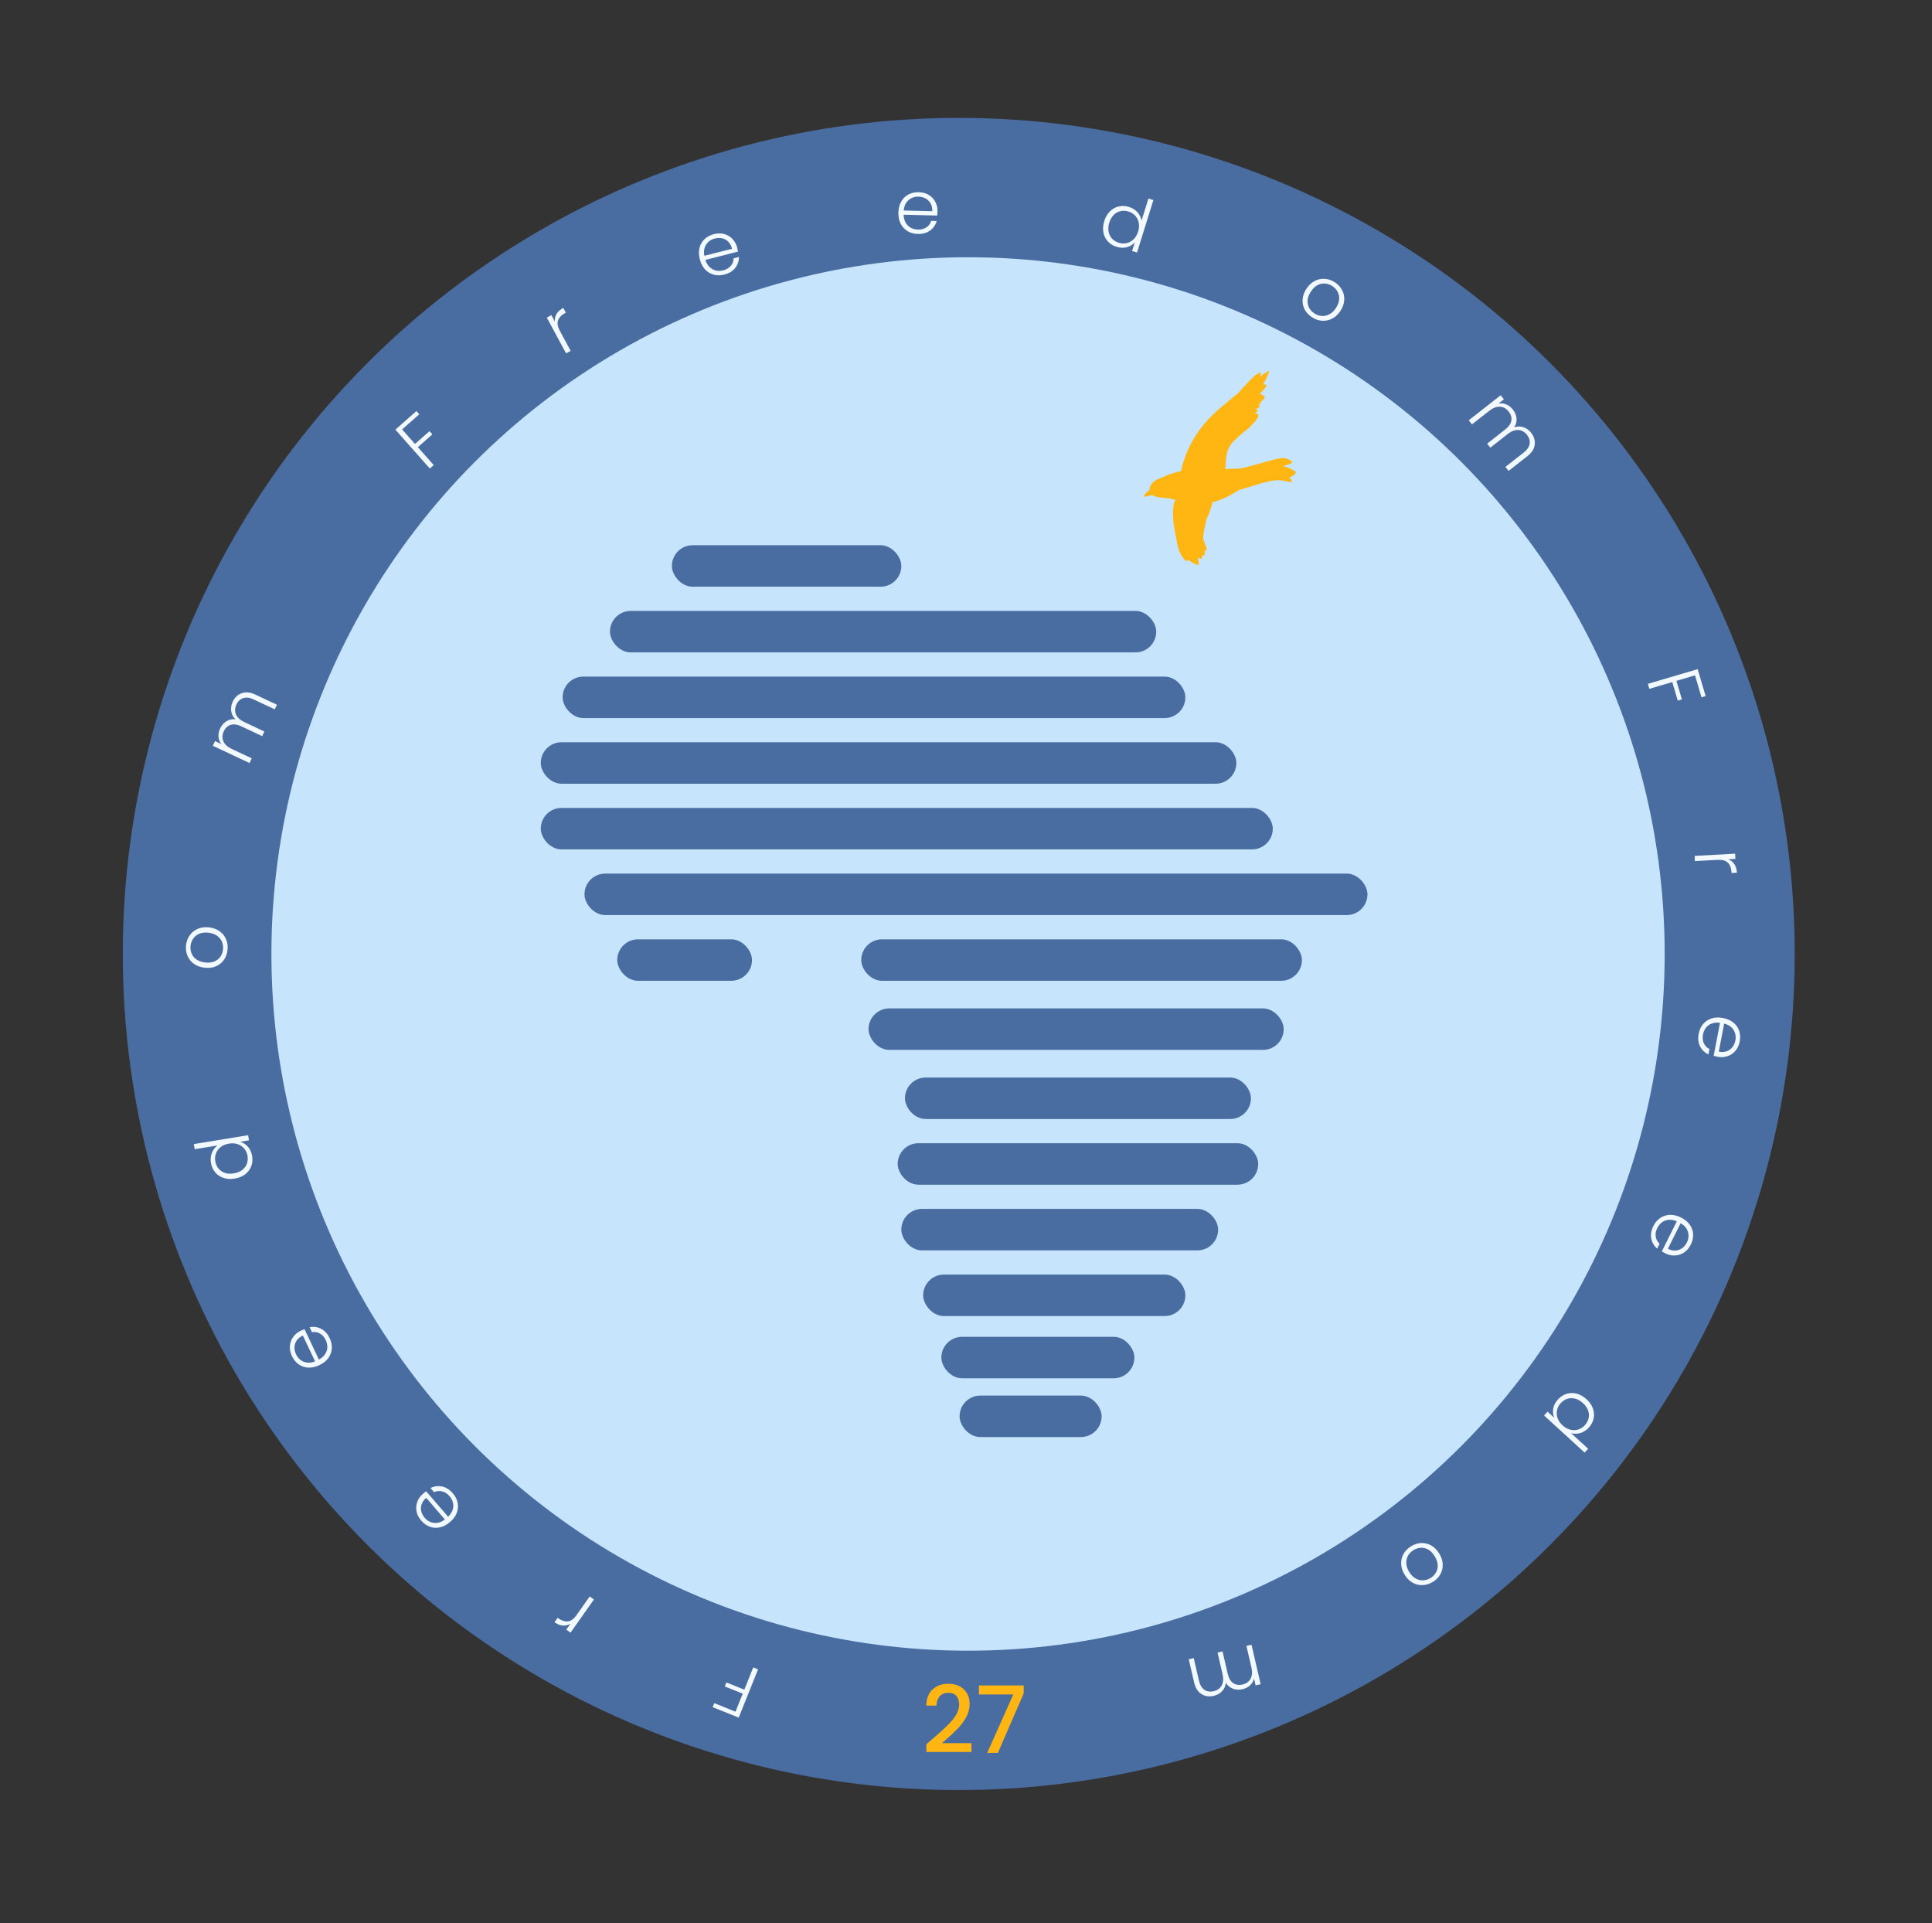 <svg width="208" height="207" viewBox="0 0 208 207" fill="none" xmlns="http://www.w3.org/2000/svg">
<rect x="0" y="0" width="208" height="207" fill="#333333" stroke="none"/>
<circle cx="103.22" cy="102.691" r="90" fill="#496DA1"/>
<circle cx="104.22" cy="102.691" r="75" fill="#C6E4FC"/>
<path d="M123.749 52.773C123.749 52.741 123.749 52.707 123.753 52.672C123.855 51.732 124.971 51.467 124.971 51.467C124.971 51.467 125.881 50.98 127.149 50.706C127.392 49.508 128.252 46.606 131.131 44.129C131.966 43.411 132.685 42.813 133.302 42.314C133.673 41.887 134.617 40.822 135.192 40.368C135.192 40.368 135.654 40.037 135.745 40.139C135.794 40.194 135.711 40.375 135.6 40.561C136.372 40.022 136.655 39.899 136.655 39.899C136.655 39.899 136.564 40.367 136.034 41.286C136.015 41.319 135.997 41.351 135.979 41.382C136.138 41.382 136.285 41.393 136.342 41.428C136.474 41.51 135.938 42.101 135.628 42.374C136.484 42.765 136.148 42.774 135.739 43.303C135.654 43.413 135.569 43.525 135.487 43.635C135.568 43.641 135.639 43.663 135.629 43.728C135.606 43.87 135.383 43.952 135.202 44.022C135.2 44.024 135.198 44.027 135.196 44.03C135.22 44.045 135.316 44.107 135.398 44.177C135.457 44.227 135.28 44.365 135.087 44.49C135.288 44.509 135.544 44.576 135.479 44.807C135.376 45.174 134.7 45.803 134.473 46.044C134.165 46.371 133.807 46.486 132.737 47.586C131.716 48.636 132.086 50.208 131.873 50.484C131.873 50.484 131.873 50.484 133.414 50.441C133.922 50.426 137.044 49.447 137.824 49.327C138.605 49.208 139.322 49.726 139.033 49.868C138.743 50.01 138.131 50.168 138.131 50.168C138.388 50.197 139.171 50.522 139.447 50.768C139.724 51.014 138.77 51.449 138.77 51.449C139.135 51.57 139.079 51.925 139.079 51.925C139.079 51.925 139.079 51.925 137.991 51.717C136.903 51.509 134.44 52.492 133.652 52.667C133.126 52.783 132.229 53.657 130.552 54.052C130.419 54.469 130.243 55.207 130.034 55.586C129.767 56.072 129.839 56.214 129.7 56.795C129.56 57.377 129.49 57.906 129.556 58.075C129.623 58.244 129.894 59.014 129.932 59.152C129.971 59.29 129.733 59.221 129.733 59.221C129.704 59.394 129.687 59.672 129.676 59.77C129.665 59.868 129.375 59.777 129.375 59.777C129.373 59.897 129.491 60.071 129.359 60.131C129.227 60.191 128.925 60.029 128.925 60.029C128.973 60.129 129.121 60.776 129.066 60.781C129.01 60.786 129.011 60.87 128.63 60.696C128.249 60.522 127.894 60.244 127.894 60.244C127.991 60.427 127.649 60.364 127.649 60.364C126.741 59.506 126.694 58.114 126.578 57.649C126.479 57.252 125.975 54.724 126.549 53.81C126.455 53.784 126.365 53.76 126.277 53.738C126.039 53.679 125.815 53.635 125.556 53.615C125.037 53.574 124.401 53.529 124.039 53.286C123.785 53.35 123.323 53.462 123.102 53.479C123.102 53.479 123.3 53.135 123.472 52.968C123.539 52.904 123.642 52.837 123.749 52.773Z" fill="#FFB612"/>
<rect x="103.309" y="150.227" width="15.291" height="4.465" rx="2.233" fill="#496DA1"/>
<rect x="101.348" y="143.902" width="20.78" height="4.465" rx="2.233" fill="#496DA1"/>
<rect x="99.388" y="137.203" width="28.229" height="4.465" rx="2.233" fill="#496DA1"/>
<rect x="97.036" y="130.133" width="34.11" height="4.465" rx="2.233" fill="#496DA1"/>
<rect x="96.644" y="123.062" width="38.815" height="4.465" rx="2.233" fill="#496DA1"/>
<rect x="97.428" y="115.992" width="37.247" height="4.465" rx="2.233" fill="#496DA1"/>
<rect x="93.507" y="108.551" width="44.696" height="4.465" rx="2.233" fill="#496DA1"/>
<rect x="92.723" y="101.113" width="47.441" height="4.465" rx="2.233" fill="#496DA1"/>
<rect x="62.925" y="94.039" width="84.295" height="4.465" rx="2.233" fill="#496DA1"/>
<rect x="58.221" y="86.969" width="78.806" height="4.465" rx="2.233" fill="#496DA1"/>
<rect x="58.221" y="79.898" width="74.885" height="4.465" rx="2.233" fill="#496DA1"/>
<rect x="60.573" y="72.832" width="67.044" height="4.465" rx="2.233" fill="#496DA1"/>
<rect x="65.67" y="65.762" width="58.811" height="4.465" rx="2.233" fill="#496DA1"/>
<rect x="72.335" y="58.691" width="24.701" height="4.465" rx="2.233" fill="#496DA1"/>
<rect x="66.454" y="101.113" width="14.507" height="4.465" rx="2.233" fill="#496DA1"/>
<path d="M100.45 187.141C101.09 186.588 101.594 186.135 101.96 185.781C102.334 185.421 102.644 185.048 102.89 184.661C103.137 184.275 103.26 183.888 103.26 183.501C103.26 183.101 103.164 182.788 102.97 182.561C102.784 182.335 102.487 182.221 102.08 182.221C101.687 182.221 101.38 182.348 101.16 182.601C100.947 182.848 100.834 183.181 100.82 183.601H99.721C99.74 182.841 99.967 182.261 100.4 181.861C100.84 181.455 101.397 181.251 102.07 181.251C102.797 181.251 103.364 181.451 103.77 181.851C104.184 182.251 104.39 182.785 104.39 183.451C104.39 183.931 104.267 184.395 104.02 184.841C103.78 185.281 103.49 185.678 103.15 186.031C102.817 186.378 102.39 186.781 101.87 187.241L101.42 187.641H104.59V188.591H99.731V187.761L100.45 187.141ZM110.212 182.281L107.432 188.691H106.282L109.092 182.401H105.392V181.431H110.212V182.281Z" fill="#FFB612"/>
<path d="M76.725 183.767L76.897 183.336L79.184 184.252L79.961 182.314L78.03 181.54L78.203 181.11L80.134 181.883L81.092 179.492L81.612 179.7L79.532 184.891L76.725 183.767Z" fill="#F2F9FF"/>
<path d="M61.416 174.789C61.158 174.941 60.885 175.006 60.593 174.983C60.298 174.958 60 174.84 59.699 174.628L60.035 174.151L60.16 174.238C60.491 174.471 60.82 174.569 61.147 174.531C61.473 174.494 61.784 174.266 62.079 173.847L63.484 171.853L63.942 172.175L61.426 175.745L60.968 175.423L61.416 174.789Z" fill="#F2F9FF"/>
<path d="M45.531 160.801C45.676 160.675 45.791 160.583 45.874 160.525L48.245 163.267C48.484 163.039 48.646 162.794 48.73 162.531C48.813 162.269 48.825 162.009 48.764 161.752C48.699 161.497 48.576 161.265 48.395 161.056C48.158 160.781 47.892 160.609 47.599 160.538C47.301 160.463 47.014 160.493 46.735 160.628L46.348 160.18C46.741 159.982 47.155 159.927 47.592 160.016C48.02 160.104 48.407 160.348 48.752 160.747C49.021 161.058 49.193 161.396 49.269 161.76C49.34 162.128 49.309 162.493 49.177 162.853C49.037 163.213 48.796 163.541 48.453 163.838C48.109 164.134 47.749 164.325 47.372 164.41C46.995 164.496 46.631 164.475 46.281 164.348C45.931 164.22 45.62 163.999 45.348 163.684C45.076 163.369 44.907 163.036 44.843 162.683C44.774 162.327 44.803 161.985 44.929 161.658C45.047 161.33 45.248 161.044 45.531 160.801ZM45.89 161.241C45.64 161.449 45.474 161.681 45.391 161.936C45.305 162.186 45.294 162.439 45.358 162.693C45.423 162.947 45.546 163.179 45.727 163.389C45.999 163.703 46.332 163.885 46.726 163.932C47.12 163.98 47.511 163.857 47.899 163.565L45.89 161.241Z" fill="#F2F9FF"/>
<path d="M32.378 143.246C32.552 143.164 32.687 143.106 32.783 143.073L34.333 146.349C34.625 146.193 34.846 146 34.997 145.77C35.148 145.539 35.228 145.292 35.239 145.028C35.245 144.765 35.188 144.509 35.069 144.258C34.914 143.931 34.705 143.693 34.441 143.547C34.174 143.395 33.889 143.347 33.585 143.402L33.331 142.867C33.763 142.781 34.177 142.84 34.574 143.042C34.963 143.241 35.271 143.58 35.496 144.057C35.672 144.428 35.747 144.8 35.722 145.171C35.693 145.545 35.566 145.888 35.342 146.2C35.111 146.509 34.79 146.761 34.38 146.954C33.97 147.148 33.572 147.235 33.186 147.217C32.8 147.198 32.455 147.081 32.152 146.864C31.849 146.648 31.608 146.351 31.43 145.975C31.252 145.599 31.179 145.233 31.211 144.876C31.24 144.514 31.36 144.192 31.569 143.911C31.77 143.627 32.04 143.405 32.378 143.246ZM32.606 143.766C32.31 143.9 32.088 144.079 31.939 144.302C31.789 144.52 31.711 144.761 31.705 145.023C31.7 145.285 31.756 145.541 31.875 145.792C32.052 146.168 32.325 146.432 32.691 146.583C33.058 146.735 33.468 146.721 33.92 146.543L32.606 143.766Z" fill="#F2F9FF"/>
<path d="M25.259 126.87C24.817 126.943 24.415 126.917 24.054 126.792C23.688 126.668 23.39 126.466 23.16 126.184C22.923 125.899 22.773 125.559 22.708 125.164C22.645 124.785 22.681 124.428 22.815 124.093C22.949 123.757 23.152 123.494 23.423 123.304L20.96 123.707L20.869 123.155L26.712 122.199L26.802 122.751L25.839 122.909C26.161 122.991 26.444 123.166 26.688 123.435C26.927 123.704 27.079 124.041 27.146 124.446C27.211 124.841 27.177 125.211 27.045 125.557C26.912 125.897 26.692 126.185 26.384 126.419C26.076 126.648 25.701 126.798 25.259 126.87ZM24.647 123.104C24.3 123.161 24.006 123.282 23.766 123.467C23.526 123.652 23.356 123.88 23.255 124.15C23.152 124.416 23.125 124.696 23.174 124.99C23.224 125.296 23.337 125.558 23.514 125.778C23.691 125.998 23.922 126.157 24.209 126.256C24.489 126.351 24.809 126.369 25.166 126.31C25.519 126.252 25.818 126.133 26.064 125.952C26.304 125.767 26.475 125.542 26.577 125.277C26.674 125.012 26.698 124.727 26.648 124.422C26.599 124.127 26.484 123.871 26.302 123.652C26.119 123.428 25.884 123.266 25.598 123.167C25.311 123.068 24.994 123.047 24.647 123.104Z" fill="#F2F9FF"/>
<path d="M24.492 102.284C24.443 102.691 24.309 103.049 24.09 103.355C23.866 103.656 23.575 103.882 23.219 104.032C22.858 104.177 22.452 104.222 22.002 104.168C21.552 104.114 21.172 103.971 20.861 103.74C20.545 103.509 20.316 103.218 20.176 102.868C20.03 102.518 19.981 102.139 20.03 101.731C20.079 101.323 20.216 100.966 20.441 100.66C20.661 100.348 20.951 100.12 21.312 99.975C21.669 99.825 22.072 99.777 22.522 99.831C22.967 99.884 23.348 100.027 23.664 100.258C23.98 100.49 24.21 100.783 24.355 101.139C24.496 101.494 24.541 101.876 24.492 102.284ZM24.008 102.225C24.042 101.94 24.01 101.667 23.912 101.408C23.809 101.149 23.637 100.929 23.395 100.75C23.149 100.564 22.835 100.449 22.454 100.403C22.073 100.357 21.743 100.393 21.466 100.51C21.183 100.626 20.964 100.798 20.808 101.027C20.646 101.254 20.548 101.511 20.514 101.797C20.48 102.083 20.514 102.356 20.617 102.615C20.715 102.874 20.887 103.094 21.134 103.274C21.377 103.448 21.688 103.558 22.07 103.604C22.451 103.65 22.782 103.617 23.064 103.506C23.342 103.389 23.561 103.219 23.722 102.997C23.878 102.769 23.973 102.511 24.008 102.225Z" fill="#F2F9FF"/>
<path d="M25.052 75.54C25.27 75.077 25.594 74.77 26.025 74.619C26.453 74.46 26.944 74.511 27.5 74.772L29.817 75.861L29.582 76.36L27.323 75.299C26.893 75.097 26.516 75.047 26.191 75.148C25.867 75.249 25.621 75.478 25.453 75.835C25.278 76.206 25.261 76.561 25.403 76.899C25.545 77.236 25.85 77.515 26.318 77.735L28.461 78.742L28.227 79.242L25.967 78.18C25.538 77.978 25.161 77.928 24.836 78.029C24.512 78.13 24.264 78.361 24.094 78.723C23.919 79.095 23.903 79.45 24.045 79.787C24.186 80.125 24.491 80.404 24.96 80.624L27.103 81.631L26.865 82.137L22.911 80.28L23.149 79.773L23.83 80.093C23.643 79.852 23.541 79.586 23.524 79.295C23.503 79.002 23.559 78.714 23.693 78.429C23.855 78.086 24.077 77.826 24.362 77.647C24.648 77.463 24.978 77.389 25.351 77.422C25.087 77.169 24.934 76.876 24.89 76.543C24.843 76.203 24.898 75.869 25.052 75.54Z" fill="#F2F9FF"/>
<path d="M44.833 44.247L45.141 44.594L43.294 46.226L44.679 47.789L46.237 46.412L46.545 46.759L44.987 48.136L46.695 50.065L46.275 50.436L42.567 46.249L44.833 44.247Z" fill="#F2F9FF"/>
<path d="M59.731 34.607C59.71 34.31 59.774 34.036 59.924 33.786C60.078 33.533 60.318 33.319 60.642 33.145L60.919 33.659L60.785 33.731C60.428 33.923 60.194 34.173 60.082 34.482C59.969 34.791 60.035 35.171 60.278 35.621L61.436 37.769L60.943 38.034L58.869 34.19L59.362 33.924L59.731 34.607Z" fill="#F2F9FF"/>
<path d="M79.364 26.655C79.412 26.841 79.443 26.984 79.457 27.085L75.945 27.978C76.043 28.294 76.19 28.549 76.388 28.741C76.585 28.932 76.813 29.059 77.07 29.12C77.327 29.176 77.59 29.169 77.858 29.101C78.21 29.012 78.483 28.852 78.677 28.621C78.876 28.388 78.978 28.118 78.982 27.808L79.555 27.663C79.558 28.102 79.422 28.497 79.148 28.848C78.878 29.192 78.487 29.428 77.975 29.558C77.577 29.66 77.198 29.663 76.838 29.567C76.476 29.466 76.164 29.276 75.9 28.997C75.639 28.71 75.453 28.348 75.341 27.909C75.229 27.469 75.219 27.062 75.31 26.687C75.402 26.311 75.582 25.995 75.853 25.74C76.124 25.484 76.46 25.305 76.863 25.202C77.267 25.1 77.641 25.098 77.985 25.198C78.335 25.296 78.628 25.474 78.865 25.733C79.106 25.986 79.272 26.293 79.364 26.655ZM78.81 26.779C78.734 26.463 78.601 26.21 78.41 26.022C78.224 25.833 78.003 25.71 77.747 25.654C77.49 25.599 77.228 25.605 76.959 25.673C76.556 25.776 76.245 25.992 76.027 26.323C75.808 26.654 75.743 27.058 75.832 27.536L78.81 26.779Z" fill="#F2F9FF"/>
<path d="M100.935 22.764C100.93 22.956 100.921 23.102 100.908 23.203L97.285 23.115C97.293 23.446 97.366 23.73 97.505 23.969C97.643 24.207 97.828 24.39 98.06 24.518C98.291 24.641 98.546 24.706 98.823 24.713C99.186 24.722 99.492 24.641 99.741 24.471C99.996 24.301 100.167 24.068 100.254 23.771L100.846 23.786C100.729 24.21 100.491 24.553 100.133 24.817C99.78 25.075 99.34 25.198 98.812 25.185C98.401 25.175 98.036 25.075 97.715 24.886C97.394 24.692 97.144 24.424 96.966 24.084C96.793 23.738 96.712 23.338 96.722 22.885C96.733 22.432 96.833 22.037 97.023 21.7C97.212 21.363 97.472 21.108 97.802 20.935C98.131 20.762 98.504 20.68 98.92 20.69C99.336 20.7 99.696 20.8 100.001 20.988C100.311 21.177 100.545 21.428 100.703 21.742C100.866 22.05 100.943 22.39 100.935 22.764ZM100.367 22.734C100.38 22.409 100.32 22.13 100.187 21.897C100.059 21.665 99.879 21.487 99.648 21.364C99.416 21.241 99.161 21.176 98.884 21.169C98.468 21.159 98.111 21.284 97.811 21.543C97.511 21.803 97.34 22.175 97.296 22.659L100.367 22.734Z" fill="#F2F9FF"/>
<path d="M118.888 23.792C119.021 23.365 119.225 23.017 119.498 22.751C119.773 22.479 120.087 22.303 120.442 22.223C120.803 22.14 121.174 22.158 121.556 22.277C121.923 22.392 122.226 22.584 122.466 22.854C122.705 23.124 122.85 23.423 122.898 23.751L123.641 21.368L124.176 21.535L122.413 27.186L121.879 27.02L122.169 26.088C121.952 26.339 121.668 26.513 121.319 26.611C120.972 26.704 120.602 26.689 120.21 26.567C119.828 26.448 119.512 26.252 119.262 25.979C119.017 25.707 118.859 25.381 118.788 25.001C118.721 24.623 118.755 24.22 118.888 23.792ZM122.529 24.935C122.634 24.599 122.657 24.282 122.599 23.985C122.541 23.687 122.414 23.433 122.217 23.221C122.026 23.01 121.788 22.86 121.502 22.772C121.207 22.68 120.922 22.663 120.646 22.723C120.371 22.782 120.124 22.918 119.908 23.13C119.697 23.338 119.538 23.615 119.43 23.961C119.324 24.302 119.296 24.623 119.348 24.924C119.406 25.222 119.531 25.476 119.722 25.686C119.915 25.892 120.159 26.04 120.455 26.132C120.74 26.221 121.021 26.233 121.298 26.169C121.58 26.106 121.83 25.968 122.047 25.757C122.263 25.545 122.424 25.271 122.529 24.935Z" fill="#F2F9FF"/>
<path d="M141.229 34.137C140.887 33.91 140.628 33.63 140.452 33.297C140.283 32.962 140.212 32.601 140.237 32.215C140.27 31.828 140.411 31.445 140.661 31.067C140.912 30.689 141.21 30.413 141.555 30.238C141.904 30.06 142.266 29.986 142.642 30.017C143.021 30.043 143.382 30.17 143.724 30.396C144.067 30.623 144.325 30.905 144.498 31.243C144.678 31.579 144.752 31.941 144.719 32.329C144.694 32.715 144.556 33.097 144.306 33.475C144.059 33.848 143.761 34.125 143.412 34.303C143.063 34.482 142.697 34.557 142.314 34.527C141.934 34.493 141.572 34.363 141.229 34.137ZM141.499 33.73C141.739 33.888 141.997 33.982 142.272 34.011C142.551 34.035 142.824 33.979 143.093 33.843C143.369 33.706 143.613 33.477 143.825 33.157C144.037 32.837 144.153 32.527 144.173 32.227C144.195 31.922 144.14 31.649 144.005 31.407C143.874 31.16 143.689 30.958 143.448 30.799C143.208 30.64 142.949 30.549 142.671 30.525C142.395 30.496 142.122 30.552 141.85 30.692C141.585 30.83 141.347 31.06 141.135 31.38C140.923 31.7 140.804 32.011 140.777 32.313C140.757 32.613 140.811 32.885 140.937 33.129C141.071 33.37 141.259 33.571 141.499 33.73Z" fill="#F2F9FF"/>
<path d="M164.841 46.584C165.157 46.986 165.286 47.414 165.228 47.866C165.177 48.319 164.911 48.735 164.428 49.114L162.414 50.694L162.073 50.26L164.037 48.719C164.41 48.427 164.625 48.113 164.68 47.778C164.736 47.443 164.641 47.12 164.397 46.81C164.144 46.487 163.834 46.313 163.468 46.288C163.102 46.263 162.716 46.41 162.309 46.73L160.446 48.191L160.105 47.757L162.069 46.217C162.442 45.924 162.657 45.61 162.712 45.275C162.767 44.94 162.672 44.615 162.424 44.301C162.17 43.978 161.861 43.804 161.495 43.779C161.129 43.754 160.743 43.901 160.336 44.221L158.473 45.682L158.127 45.242L161.563 42.546L161.91 42.986L161.318 43.45C161.618 43.391 161.901 43.42 162.169 43.535C162.44 43.648 162.673 43.828 162.868 44.075C163.102 44.373 163.235 44.688 163.267 45.023C163.302 45.361 163.221 45.689 163.023 46.007C163.368 45.885 163.7 45.879 164.017 45.99C164.342 46.101 164.616 46.299 164.841 46.584Z" fill="#F2F9FF"/>
<path d="M183.63 74.931L183.185 75.062L182.486 72.699L180.484 73.29L181.074 75.285L180.629 75.416L180.039 73.422L177.568 74.151L177.409 73.614L182.773 72.031L183.63 74.931Z" fill="#F2F9FF"/>
<path d="M186.06 92.496C186.338 92.603 186.559 92.778 186.722 93.02C186.885 93.267 186.977 93.575 186.997 93.942L186.414 93.974L186.406 93.823C186.383 93.418 186.256 93.099 186.024 92.866C185.792 92.633 185.421 92.531 184.91 92.559L182.473 92.693L182.443 92.134L186.804 91.894L186.835 92.453L186.06 92.496Z" fill="#F2F9FF"/>
<path d="M184.923 113.757C184.734 113.721 184.591 113.689 184.494 113.659L185.175 110.1C184.847 110.053 184.554 110.079 184.297 110.176C184.039 110.274 183.828 110.426 183.664 110.634C183.504 110.842 183.398 111.082 183.346 111.355C183.278 111.711 183.307 112.026 183.434 112.3C183.56 112.579 183.762 112.786 184.04 112.921L183.929 113.502C183.53 113.317 183.23 113.027 183.029 112.63C182.832 112.239 182.783 111.785 182.883 111.266C182.96 110.863 183.118 110.518 183.357 110.233C183.602 109.948 183.907 109.746 184.272 109.626C184.641 109.512 185.048 109.497 185.494 109.582C185.939 109.667 186.312 109.831 186.613 110.073C186.915 110.315 187.124 110.613 187.241 110.967C187.358 111.32 187.377 111.701 187.299 112.11C187.221 112.518 187.063 112.858 186.827 113.127C186.59 113.402 186.304 113.592 185.969 113.697C185.638 113.807 185.29 113.827 184.923 113.757ZM185.045 113.202C185.364 113.269 185.649 113.255 185.9 113.162C186.15 113.074 186.355 112.926 186.515 112.718C186.674 112.509 186.78 112.269 186.832 111.996C186.91 111.588 186.846 111.214 186.639 110.876C186.432 110.538 186.093 110.308 185.623 110.185L185.045 113.202Z" fill="#F2F9FF"/>
<path d="M179.297 134.923C179.125 134.837 178.996 134.767 178.91 134.712L180.528 131.47C180.225 131.337 179.937 131.282 179.662 131.306C179.388 131.331 179.143 131.42 178.929 131.576C178.719 131.733 178.552 131.936 178.428 132.184C178.266 132.509 178.209 132.82 178.257 133.118C178.303 133.421 178.441 133.674 178.673 133.879L178.409 134.409C178.074 134.123 177.864 133.762 177.778 133.326C177.694 132.897 177.77 132.446 178.006 131.974C178.189 131.606 178.435 131.318 178.742 131.107C179.055 130.899 179.403 130.787 179.787 130.77C180.174 130.76 180.57 130.856 180.975 131.058C181.381 131.26 181.696 131.518 181.921 131.833C182.146 132.147 182.266 132.49 182.283 132.862C182.3 133.234 182.216 133.606 182.03 133.978C181.844 134.35 181.601 134.635 181.301 134.83C180.998 135.031 180.671 135.137 180.32 135.147C179.972 135.164 179.631 135.089 179.297 134.923ZM179.565 134.422C179.854 134.571 180.132 134.635 180.399 134.614C180.664 134.596 180.901 134.509 181.111 134.351C181.321 134.194 181.487 133.991 181.611 133.743C181.797 133.371 181.836 132.994 181.728 132.612C181.621 132.231 181.357 131.918 180.937 131.673L179.565 134.422Z" fill="#F2F9FF"/>
<path d="M170.809 150.624C171.14 150.927 171.368 151.258 171.493 151.618C171.623 151.983 171.648 152.342 171.569 152.696C171.491 153.058 171.316 153.386 171.046 153.681C170.786 153.964 170.483 154.157 170.137 154.259C169.79 154.361 169.458 154.364 169.14 154.269L170.982 155.953L170.604 156.366L166.235 152.371L166.613 151.958L167.333 152.617C167.199 152.314 167.162 151.983 167.222 151.626C167.285 151.272 167.456 150.944 167.733 150.641C168.004 150.346 168.316 150.144 168.67 150.034C169.02 149.928 169.382 149.923 169.757 150.02C170.128 150.121 170.478 150.322 170.809 150.624ZM168.225 153.432C168.485 153.67 168.762 153.825 169.056 153.899C169.35 153.973 169.635 153.966 169.91 153.878C170.182 153.795 170.419 153.643 170.621 153.423C170.83 153.195 170.966 152.943 171.03 152.669C171.093 152.394 171.075 152.114 170.975 151.828C170.876 151.55 170.693 151.288 170.425 151.043C170.162 150.802 169.883 150.641 169.588 150.559C169.294 150.486 169.011 150.491 168.739 150.574C168.471 150.662 168.232 150.819 168.023 151.047C167.821 151.267 167.691 151.517 167.631 151.795C167.568 152.077 167.586 152.361 167.686 152.647C167.785 152.933 167.965 153.195 168.225 153.432Z" fill="#F2F9FF"/>
<path d="M151.924 166.446C152.274 166.231 152.637 166.115 153.014 166.097C153.389 166.086 153.747 166.174 154.086 166.36C154.424 166.554 154.711 166.843 154.948 167.23C155.186 167.616 155.31 168.003 155.322 168.389C155.337 168.78 155.251 169.14 155.064 169.467C154.879 169.799 154.612 170.072 154.262 170.286C153.912 170.501 153.547 170.615 153.167 170.628C152.786 170.649 152.426 170.563 152.088 170.369C151.749 170.183 151.46 169.897 151.223 169.511C150.989 169.129 150.864 168.742 150.85 168.351C150.835 167.96 150.922 167.597 151.111 167.263C151.302 166.933 151.573 166.66 151.924 166.446ZM152.179 166.862C151.933 167.012 151.739 167.206 151.597 167.443C151.458 167.685 151.392 167.956 151.402 168.257C151.409 168.565 151.514 168.883 151.714 169.21C151.915 169.537 152.148 169.773 152.412 169.918C152.679 170.067 152.95 170.132 153.226 170.113C153.505 170.099 153.768 170.016 154.013 169.866C154.259 169.716 154.451 169.52 154.591 169.278C154.733 169.041 154.798 168.769 154.786 168.464C154.772 168.166 154.665 167.854 154.464 167.526C154.263 167.199 154.032 166.959 153.769 166.807C153.505 166.663 153.236 166.596 152.962 166.608C152.685 166.627 152.424 166.711 152.179 166.862Z" fill="#F2F9FF"/>
<path d="M130.677 182.55C130.178 182.665 129.736 182.601 129.351 182.356C128.961 182.118 128.697 181.7 128.558 181.102L127.979 178.609L128.517 178.484L129.082 180.916C129.189 181.378 129.383 181.705 129.663 181.898C129.943 182.09 130.275 182.142 130.66 182.053C131.06 181.96 131.349 181.753 131.526 181.433C131.704 181.113 131.734 180.701 131.617 180.197L131.081 177.89L131.618 177.766L132.183 180.197C132.291 180.659 132.485 180.986 132.765 181.179C133.045 181.371 133.38 181.422 133.769 181.332C134.17 181.239 134.458 181.033 134.636 180.712C134.813 180.392 134.843 179.98 134.726 179.476L134.19 177.17L134.736 177.043L135.724 181.298L135.179 181.424L135.009 180.692C134.935 180.988 134.789 181.233 134.571 181.425C134.355 181.623 134.093 181.758 133.786 181.829C133.417 181.915 133.075 181.901 132.758 181.788C132.437 181.676 132.174 181.464 131.969 181.15C131.934 181.514 131.799 181.816 131.564 182.057C131.326 182.303 131.03 182.468 130.677 182.55Z" fill="#F2F9FF"/>
</svg>
